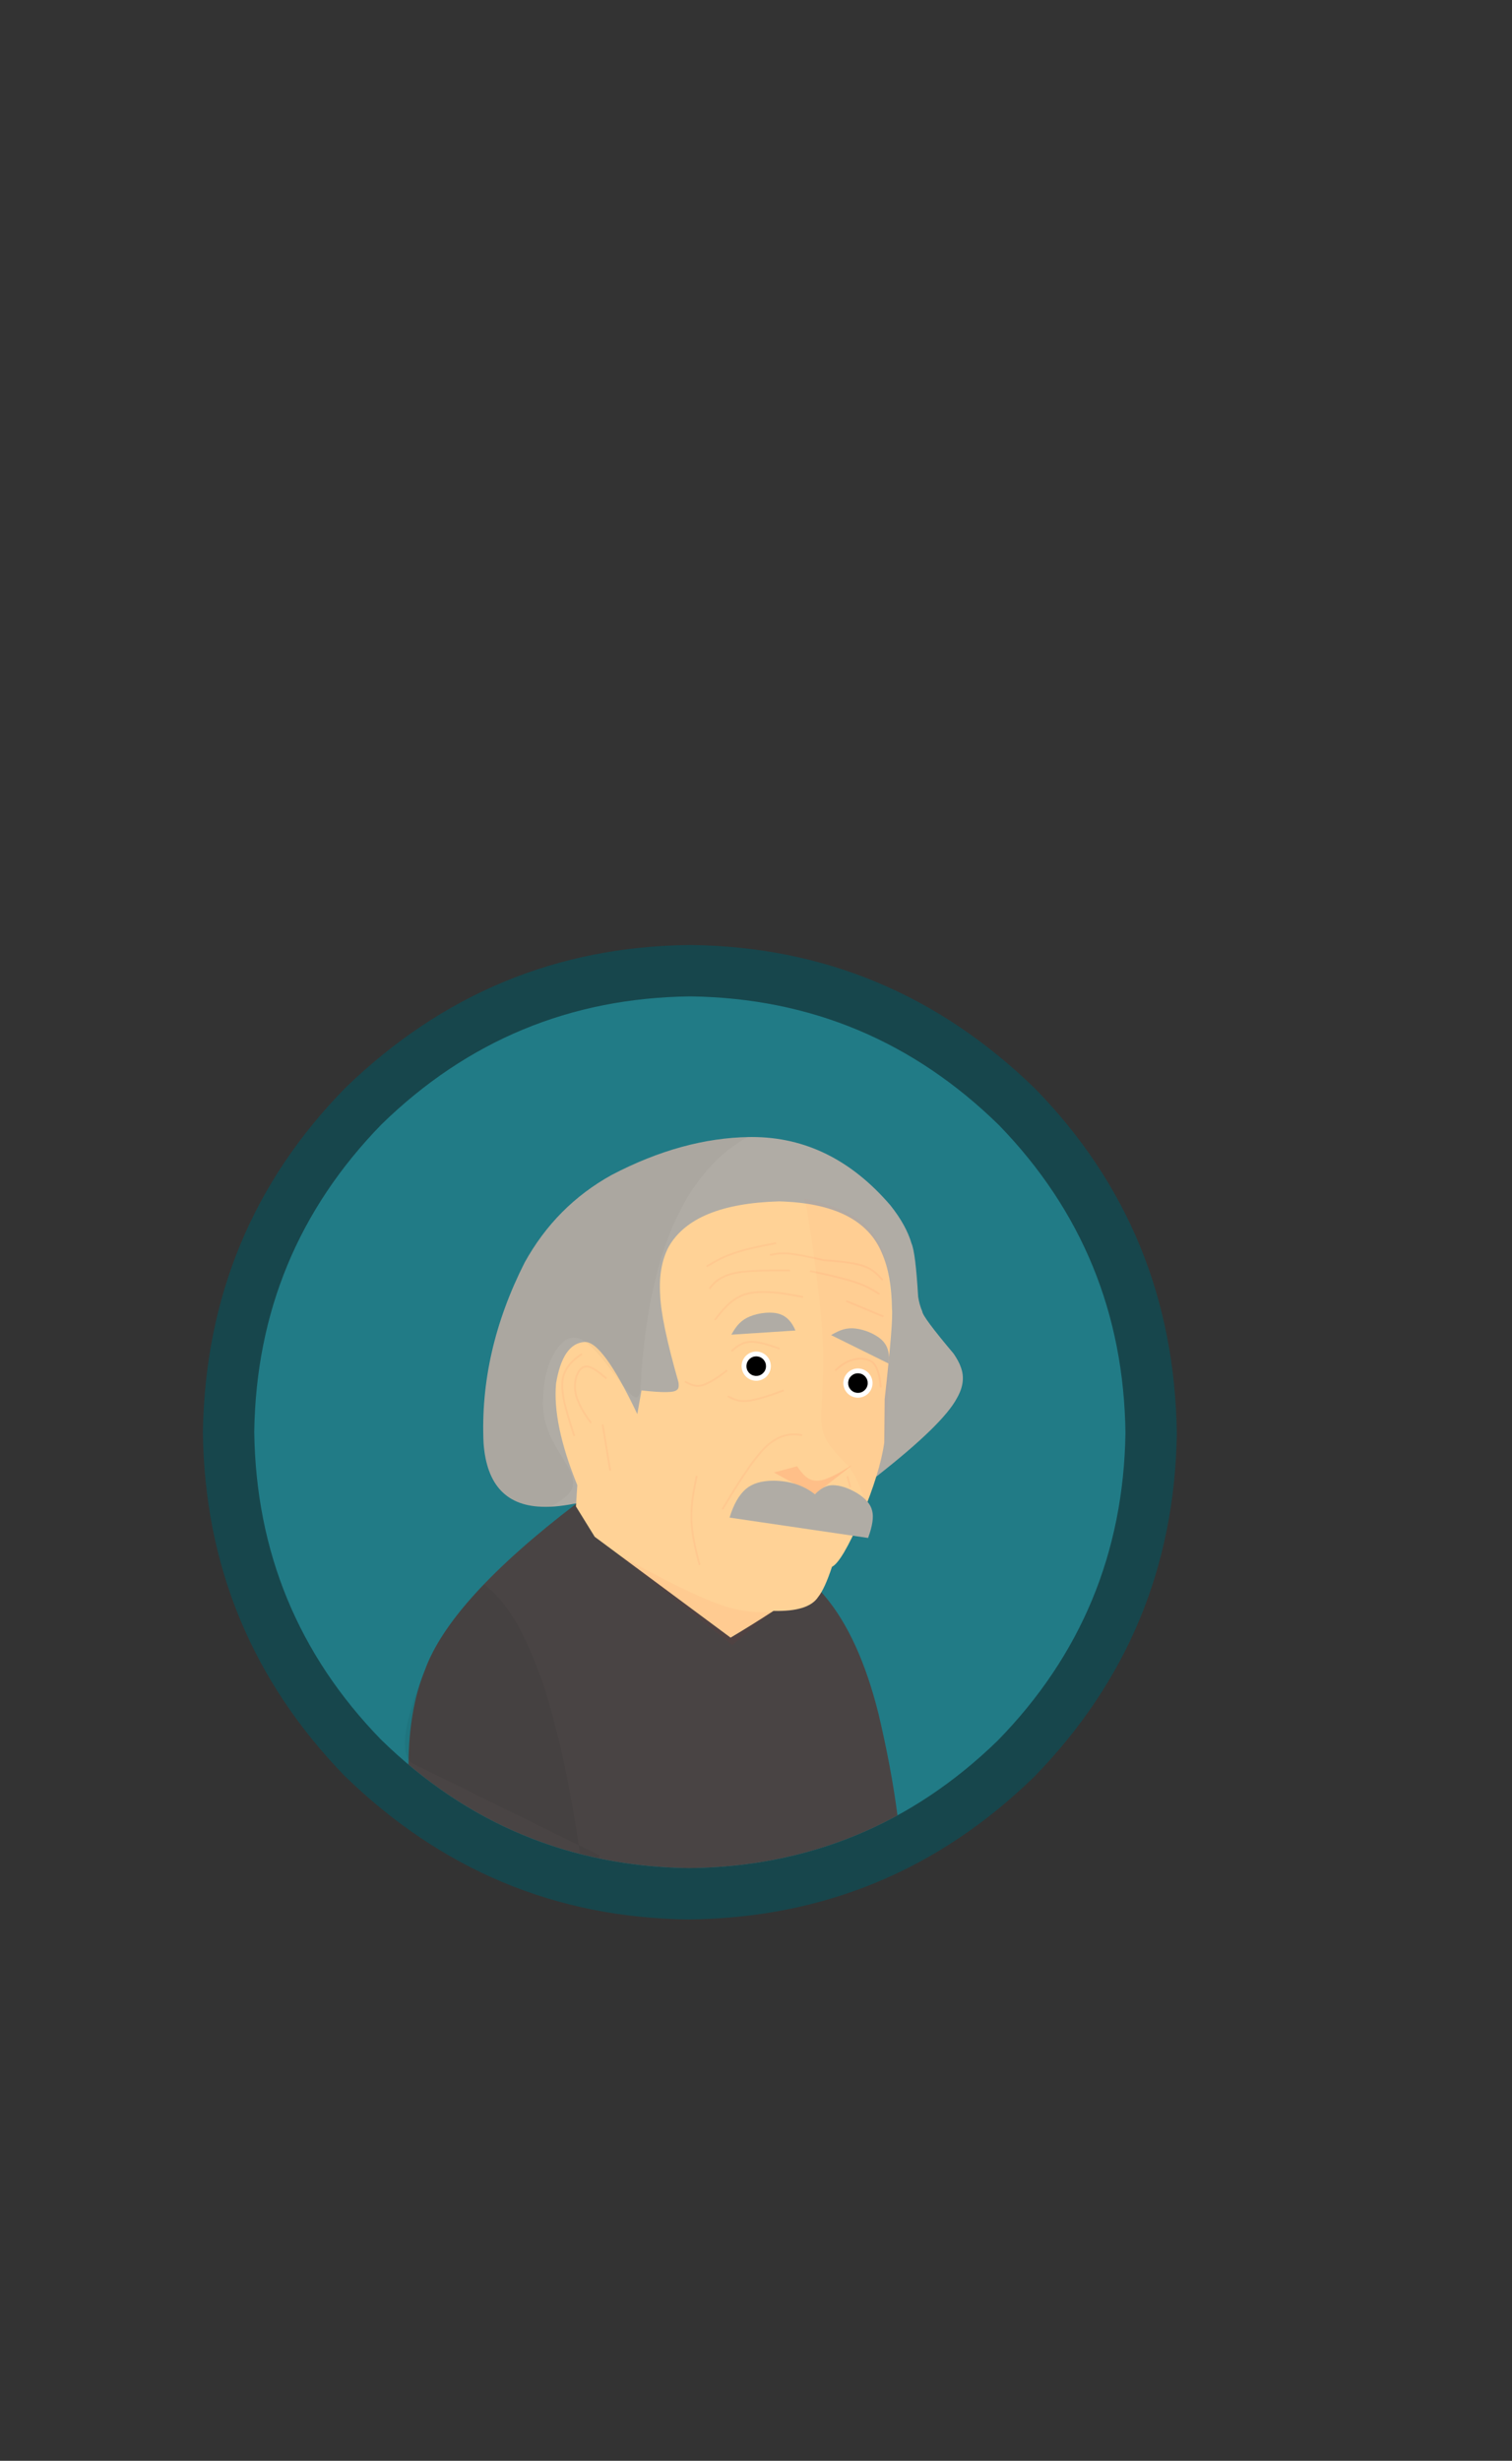 <?xml version='1.0' encoding='utf-8'?>
<svg xmlns="http://www.w3.org/2000/svg" version="1.1" width="600px" height="976px" viewBox="0 0 600 976"><rect x="0" y="0" width="600" height="976" fill="#333333" stroke="none"/> <g id="layer1"> <g style="fill:rgb(23,70,76); fill-opacity:1.0; stroke-linejoin: miter"> <path d="M273.805,374.812Q194.869,375.537,137.112,431.402Q81.809,487.733,80.506,568.09Q81.536,647.303,136.62,704.22Q194.174,760.306,273.104,761.298Q353.176,760.512,410.51,704.585Q465.756,647.835,466.992,568.614Q465.896,488.263,410.75,431.771Q353.162,375.741,274.218,374.812"/> </g> <g> <g style="fill:rgb(33,123,134); fill-opacity:1.0; stroke-linejoin: miter"> <path d="M273.799,395.193Q202.612,396.056,151.436,445.902Q101.941,496.637,100.888,567.904Q101.869,639.21,151.143,689.914Q202.336,739.967,273.453,740.916Q344.642,740.157,395.897,690.374Q445.467,639.695,446.61,568.428Q445.718,497.123,396.521,446.361Q345.404,396.246,274.292,395.194L273.799,395.193 Z"/> </g> <g style="fill:rgb(73,68,68); fill-opacity:1.0; stroke-linejoin: miter"> <path d="M228.722,596.359Q178.476,634.71,168.536,662.603Q162.226,678.132,162.102,699.876L162.103,699.876Q209.797,740.067,273.453,740.916Q318.845,740.432,356.133,720.016L356.136,720.016Q353.759,701.501,348.606,679.691Q341.016,649.333,327.352,633.103Q314.383,617.457,293.383,609.757Q274.533,602.287,228.958,596.392L228.722,596.359 Z"/> </g> <g style="fill:rgb(176,172,165); fill-opacity:1.0; stroke-linejoin: miter"> <path d="M298.387,450.965Q297.975,450.965,297.56,450.97L297.266,450.971Q270.643,451.406,242.728,466Q220.636,478.224,208.171,500.783Q190.226,536.24,191.888,572.382Q193.717,597.631,216.246,597.631Q216.482,597.631,216.72,597.628Q216.843,597.629,216.968,597.629Q223.01,597.629,232.119,595.482L347.913,585.526Q374.352,564.8,379.757,554.485Q383.474,548.021,381.272,542.225Q380.53,539.997,378.442,536.912Q366.044,522.194,365.986,520.149Q364.849,517.552,364.338,514.273Q363.32,496.828,361.72,493.182Q359.641,486.03,353.412,478.149Q330.136,450.965,298.387,450.965 Z"/> </g> <g style="fill:rgb(255,210,150); fill-opacity:1.0; stroke-linejoin: miter"> <path d="M309.064,476.494Q275.078,477.462,265.36,494.488Q261.245,502.284,261.971,513.604Q262.342,524.15,269.23,548.221Q269.619,550.7,268.594,551.262Q267.147,552.914,254.559,551.458L252.9,560.859Q238.878,531.341,231.782,532.277Q223.276,532.963,220.656,548.727Q219.202,564.768,229.09,589.046L228.55,597.486L236,609.526L289.915,649.521Q298.503,644.414,306.934,638.919Q320.842,639.273,324.658,633.402Q327.296,630.106,330.156,621.413Q334,619.61,341.788,601.748Q349.28,583.842,350.905,572.11L351.063,554.927Q354.519,523.964,353.945,518.935Q353.787,505.7,349.979,497.028Q341.816,477.39,309.33,476.496"/> </g> <g style="fill:rgb(176,172,165); fill-opacity:1.0; stroke-linejoin: miter"> <path d="M309.474,521.203Q307.131,520.424,303.774,520.68Q300.395,520.966,297.442,522.185Q295.129,523.155,293.467,524.808Q291.998,526.206,290.209,529.357L315.65,527.706Q313.507,522.583,309.507,521.214"/> </g> <g style="fill:rgb(255,0,0); fill-opacity:0.043; stroke-linejoin: miter"> <path d="M307.931,492.648Q296.626,494.767,291.046,496.713Q287.976,497.774,284.982,499.312Q283.283,500.176,280.451,501.838Q280.24,501.965,280.276,502.235Q280.4,502.522,280.622,502.522Q280.704,502.522,280.798,502.484Q286.685,498.938,291.335,497.39Q296.754,495.496,308.05,493.372L307.934,492.663L307.931,492.648 Z M310.895,496.709Q309.269,496.709,307.785,496.948Q306.549,497.146,305.644,497.365Q305.218,497.732,305.711,498.043Q305.753,498.057,305.809,498.057Q305.835,498.057,305.863,498.054Q307.331,497.746,308.221,497.626Q309.039,497.514,309.773,497.474Q310.32,497.443,310.89,497.443Q312.16,497.443,313.55,497.595Q316.978,497.912,326.813,500.179Q336.278,500.878,339.919,501.739Q343.143,502.43,345.288,503.742Q346.299,504.346,347.276,505.19Q348.255,506.023,349.806,507.736Q349.889,507.813,350.019,507.828Q350.559,507.751,350.342,507.241Q348.626,505.338,347.581,504.486Q345.482,502.711,342.808,501.781L342.767,501.767Q338.923,500.292,326.929,499.454Q316.936,497.147,313.429,496.845Q312.121,496.709,310.895,496.709 Z M307.994,503.537Q306.82,503.537,305.952,503.544Q302.007,503.571,299.245,503.716Q293.795,503.992,290.579,504.788Q286.964,505.676,284.437,507.567Q282.796,508.762,281.253,510.907L281.814,511.35L281.832,511.358L282.883,510.025Q283.241,509.605,283.628,509.224Q284.509,508.361,285.567,507.671Q287.759,506.236,290.766,505.497Q293.872,504.734,299.024,504.461Q302.277,504.268,308.513,504.268Q310.697,504.268,313.248,504.292Q313.816,504.083,313.419,503.618L313.417,503.617Q313.336,503.563,313.221,503.559Q310.111,503.537,307.994,503.537 Z M321.611,503.784L321.269,504.389L321.465,504.503Q327.838,505.837,331.688,506.786Q335.188,507.642,337.731,508.415Q343.571,510.124,348.613,513.434Q348.69,513.461,348.76,513.461Q348.924,513.461,349.045,513.317Q349.199,513.086,349.035,512.861L349.032,512.857Q343.952,509.469,337.933,507.71Q332.48,506.043,321.611,503.784 Z M336.097,515.768Q335.892,515.768,335.764,515.998Q335.675,516.316,335.949,516.466L350.447,522.47L350.727,521.798L350.729,521.793L336.228,515.789Q336.159,515.768,336.097,515.768 Z M302.836,512.061Q299.096,512.061,296.473,512.752Q292.896,513.683,289.918,516.102Q287.062,518.363,283.439,523.267Q283.483,523.688,283.759,523.688Q283.879,523.688,284.043,523.608Q288.156,518.215,290.981,516.206Q293.641,514.233,296.65,513.464Q299.184,512.795,302.87,512.795Q303.417,512.795,303.989,512.81Q309.534,512.928,318.615,514.774L318.761,514.072L318.764,514.056Q309.189,512.061,302.836,512.061 Z M298.197,531.828Q297.72,531.828,297.287,531.868Q294.917,532.083,292.706,533.495Q291.605,534.177,290.065,535.634L290.553,536.172L291.627,535.216Q291.97,534.922,292.328,534.651Q293.113,534.061,293.906,533.644Q295.585,532.76,297.339,532.6Q297.748,532.561,298.203,532.561Q299.763,532.561,301.869,533.024Q304.055,533.476,309.064,535.178Q309.076,535.179,309.088,535.179Q309.359,535.179,309.456,534.936Q309.529,534.663,309.309,534.506L309.304,534.503Q304.518,532.837,302.026,532.308Q299.847,531.828,298.197,531.828 Z M288.293,543.239Q282.085,548.02,278.892,548.977Q277.848,549.298,276.848,549.298Q276.274,549.298,275.714,549.192Q274.992,549.059,274.199,548.737Q273.87,548.605,273.482,548.419L272.078,547.721Q272.055,547.719,272.033,547.719Q271.836,547.719,271.715,547.901Q271.606,548.104,271.736,548.302Q273.901,549.607,275.565,549.911Q276.203,550.031,276.853,550.031Q277.969,550.031,279.117,549.676Q281.644,548.898,285.67,546.078Q286.658,545.393,288.724,543.832L288.296,543.243L288.293,543.239 Z M341.632,538.518Q339.601,538.518,337.255,539.298Q335.231,540.015,333.336,541.488Q332.454,542.168,331.359,543.15Q331.158,543.517,331.511,543.714Q331.576,543.742,331.643,543.742Q331.752,543.742,331.868,543.668Q333.968,541.805,335.263,541.052Q336.519,540.291,337.94,539.842Q339.932,539.25,341.643,539.25Q343.082,539.25,344.323,539.669Q346.318,540.35,347.329,542.352Q348.676,544.841,349.158,550.264L349.168,550.281L349.886,550.201Q349.444,545.107,348.21,542.487Q347.062,539.892,344.73,539.035L344.709,539.027Q343.274,538.518,341.632,538.518 Z M310.882,551.092Q301.446,554.652,297.116,555.214Q296.124,555.347,295.218,555.347Q294.078,555.347,293.075,555.136Q292.225,554.961,291.36,554.611Q290.976,554.455,290.601,554.275L289.131,553.544Q288.669,553.58,288.748,554.032Q288.789,554.154,288.918,554.231Q290.037,554.837,290.669,555.114Q291.727,555.587,292.752,555.817Q293.926,556.081,295.236,556.081Q296.197,556.081,297.233,555.938Q300.929,555.438,307.673,553.042Q308.757,552.66,311.134,551.778L310.883,551.096L310.882,551.092 Z M239.466,564.893L238.745,565.028L241.752,583.075Q241.837,583.367,242.124,583.367Q242.15,583.367,242.177,583.365Q242.493,583.275,242.475,582.955L239.468,564.903L239.466,564.893 Z M336.614,585.418L335.907,585.606L335.928,585.692L336.993,589.713Q337.106,589.953,337.329,589.953Q337.397,589.953,337.475,589.93Q337.737,589.801,337.699,589.52L336.615,585.421L336.614,585.418 Z M315.145,568.522Q309.137,568.522,304.064,573.228Q298.334,578.188,286.465,598.289Q286.528,598.708,286.775,598.708Q286.919,598.708,287.127,598.564Q299.016,578.544,304.526,573.8Q307.375,571.16,310.5,570.048Q312.614,569.273,315.067,569.273Q316.592,569.273,318.249,569.572L318.367,568.889L318.372,568.848Q316.726,568.522,315.145,568.522 Z M276.382,585.274Q276.138,585.274,276.039,585.558Q275.076,590.357,274.692,592.95Q273.913,598.048,274.003,602.246Q274.134,609.58,277.278,620.805L277.98,620.613Q274.852,609.371,274.736,602.246Q274.673,599.365,275.032,596.02Q275.392,592.43,276.757,585.707Q276.803,585.463,276.568,585.31L276.559,585.305Q276.463,585.274,276.382,585.274 Z"/> </g> <g style="fill:rgb(255,0,0); fill-opacity:0.043; stroke-linejoin: miter"> <path d="M232.608,541.615Q230.442,541.67,229.002,544.371Q227.583,547.215,227.834,550.958Q228.235,556.56,234.296,564.624L234.867,564.206L234.859,564.181Q230.233,557.947,229.024,553.461Q227.944,549.455,229.187,545.797Q230.554,542.205,232.927,542.352Q234.178,542.437,235.929,543.544Q237.296,544.385,240.282,546.881Q240.785,547.008,240.812,546.512Q240.801,546.386,240.697,546.283L238.518,544.497Q237.108,543.386,236.033,542.749Q234.107,541.593,232.628,541.615"/> </g> <g style="fill:rgb(255,0,0); fill-opacity:0.043; stroke-linejoin: miter"> <path d="M230.74,536.733Q223.492,541.211,222.839,547.816Q222.495,551.219,223.64,556.362Q224.603,560.83,227.496,569.466Q227.641,569.68,227.931,569.605Q228.216,569.458,228.155,569.178Q224.879,559.305,224.056,554.758Q223.283,550.68,223.567,547.909Q223.847,545.05,225.462,542.57Q227.202,539.857,231.15,537.337L230.748,536.744"/> </g> <g style="fill:rgb(255,0,0); fill-opacity:0.09; stroke-linejoin: miter"> <path d="M337.936,581.183L333.302,583.937Q331.54,584.929,330.075,585.611Q326.89,587.091,324.912,587.257Q324.543,587.29,324.186,587.29Q322.132,587.29,320.479,586.17Q318.715,585.067,316.279,581.546L307.088,584.027L323.185,592.778Q332.463,585.632,334.64,583.909Q337.925,581.33,337.945,581.191L337.936,581.183 Z"/> </g> <g style="fill:rgb(176,172,165); fill-opacity:1.0; stroke-linejoin: miter"> <path d="M306.876,587.273Q299.873,587.294,296.022,590.527Q291.893,594.055,289.509,601.912L344.479,609.985Q347.108,602.852,346.079,599.138Q345.224,595.36,340.024,592.149Q334.713,589.049,330.387,589.057Q326.936,589.035,323.376,592.67Q316.734,587.376,306.956,587.273"/> </g> <g> <g style="fill:rgb(255,255,255); fill-opacity:1.0; stroke-linejoin: miter"> <path d="M300.094,536.046Q297.694,536.084,295.99,537.743Q294.322,539.476,294.292,541.829Q294.329,544.225,295.967,545.921Q297.664,547.59,300.061,547.641Q302.461,547.612,304.173,545.958Q305.848,544.231,305.886,541.878Q305.866,539.49,304.209,537.764Q302.512,536.096,300.114,536.046"/> </g> <g style="fill:rgb(0,0,0); fill-opacity:1.0; stroke-linejoin: miter"> <path d="M300.369,537.966Q298.777,537.872,297.556,538.894Q296.349,539.964,296.213,541.551Q296.12,543.162,297.137,544.37Q298.203,545.579,299.799,545.717Q301.391,545.815,302.614,544.794Q303.823,543.727,303.962,542.139Q304.058,540.529,303.043,539.319Q301.98,538.109,300.385,537.967"/> </g> </g> <g style="fill:rgb(255,0,0); fill-opacity:0.02; stroke-linejoin: miter"> <path d="M319.042,475.36L320.246,479.499L322.663,495.666Q325.098,513.004,326.034,524.851Q326.645,532.298,326.698,539.553Q326.749,544.237,325.852,561.157Q325.829,564.448,326.299,566.767Q326.955,570.053,329.217,573.264Q330.219,574.715,336.413,581.254Q337.716,582.856,338.836,584.792Q340.888,588.157,343.746,596.768Q350.6,579.189,351.508,568.795Q351.79,565.466,351.91,562.843Q352.433,548.011,353.206,533.305Q353.425,528.018,353.446,523.141Q353.514,510.668,351.767,502.033Q349.529,490.748,342.416,484.951Q335.841,479.239,319.167,475.389"/> </g> <g style="fill:rgb(176,172,165); fill-opacity:1.0; stroke-linejoin: miter"> <path d="M350.544,532.098Q348.892,530.242,345.86,528.79Q342.772,527.344,339.607,526.929Q337.065,526.608,334.714,527.259Q332.813,527.754,329.792,529.523L352.636,540.815Q353.356,535.346,350.576,532.134"/> </g> <g> <g style="fill:rgb(255,255,255); fill-opacity:1.0; stroke-linejoin: miter"> <path d="M340.457,542.762Q338.057,542.8,336.352,544.459Q334.685,546.191,334.654,548.545Q334.692,550.941,336.33,552.637Q338.027,554.306,340.424,554.356Q342.824,554.328,344.536,552.674Q346.211,550.947,346.249,548.594Q346.228,546.206,344.572,544.48Q342.874,542.811,340.477,542.762"/> </g> <g style="fill:rgb(0,0,0); fill-opacity:1.0; stroke-linejoin: miter"> <path d="M340.732,544.682Q339.14,544.587,337.918,545.611Q336.712,546.679,336.576,548.267Q336.482,549.877,337.5,551.086Q338.566,552.295,340.162,552.433Q341.753,552.531,342.977,551.51Q344.186,550.443,344.325,548.855Q344.421,547.245,343.406,546.035Q342.342,544.824,340.747,544.683"/> </g> </g> <g style="fill:rgb(255,0,0); fill-opacity:0.035; stroke-linejoin: miter"> <path d="M306.812,639.312Q295.834,640.158,284.912,636.127Q272.336,631.622,245.368,616.573L290.552,652.44L306.8,639.323"/> </g> <g style="fill:rgb(0,0,0); fill-opacity:0.031; stroke-linejoin: miter"> <path d="M296.582,450.984L296.582,450.984Q270.284,451.593,242.728,466Q220.636,478.224,208.171,500.783Q190.226,536.24,191.888,572.382Q193.717,597.631,216.246,597.631Q216.482,597.631,216.72,597.628Q216.843,597.629,216.968,597.629Q217.738,597.629,218.558,597.594L218.56,597.594Q223.253,595.192,226.119,591.924Q228.143,589.227,227.008,585.368Q226.535,583.849,225.593,582.108L220.173,573.082Q218.699,570.466,217.711,568.008Q215.668,563.173,215.447,556.681Q215.695,538.372,224.393,531.561Q225.985,530.58,227.682,530.58Q230.488,530.58,233.582,533.261Q235.682,535.031,237.886,537.604Q238.664,538.28,247.847,550.359Q249.849,552.804,251.193,553.689Q251.874,554.19,252.407,554.19Q253.81,554.19,254.194,550.727Q258.225,472.677,296.585,450.984L296.582,450.984 Z"/> </g> <g style="fill:rgb(0,0,0); fill-opacity:0.051; stroke-linejoin: miter"> <path d="M229.613,731.829Q229.87,733.56,230.122,735.318L230.124,735.318Q233.804,736.262,237.549,737.047L238.021,735.965L229.616,731.829 Z"/> </g> <g style="fill:rgb(0,0,0); fill-opacity:0.051; stroke-linejoin: miter"> <path d="M192.056,628.345Q174.064,647.091,168.536,662.603Q156.089,693.236,163.343,699.219L229.613,731.827L229.613,731.827Q217.017,646.921,192.058,628.345 Z"/> </g> </g> </g> </svg>
